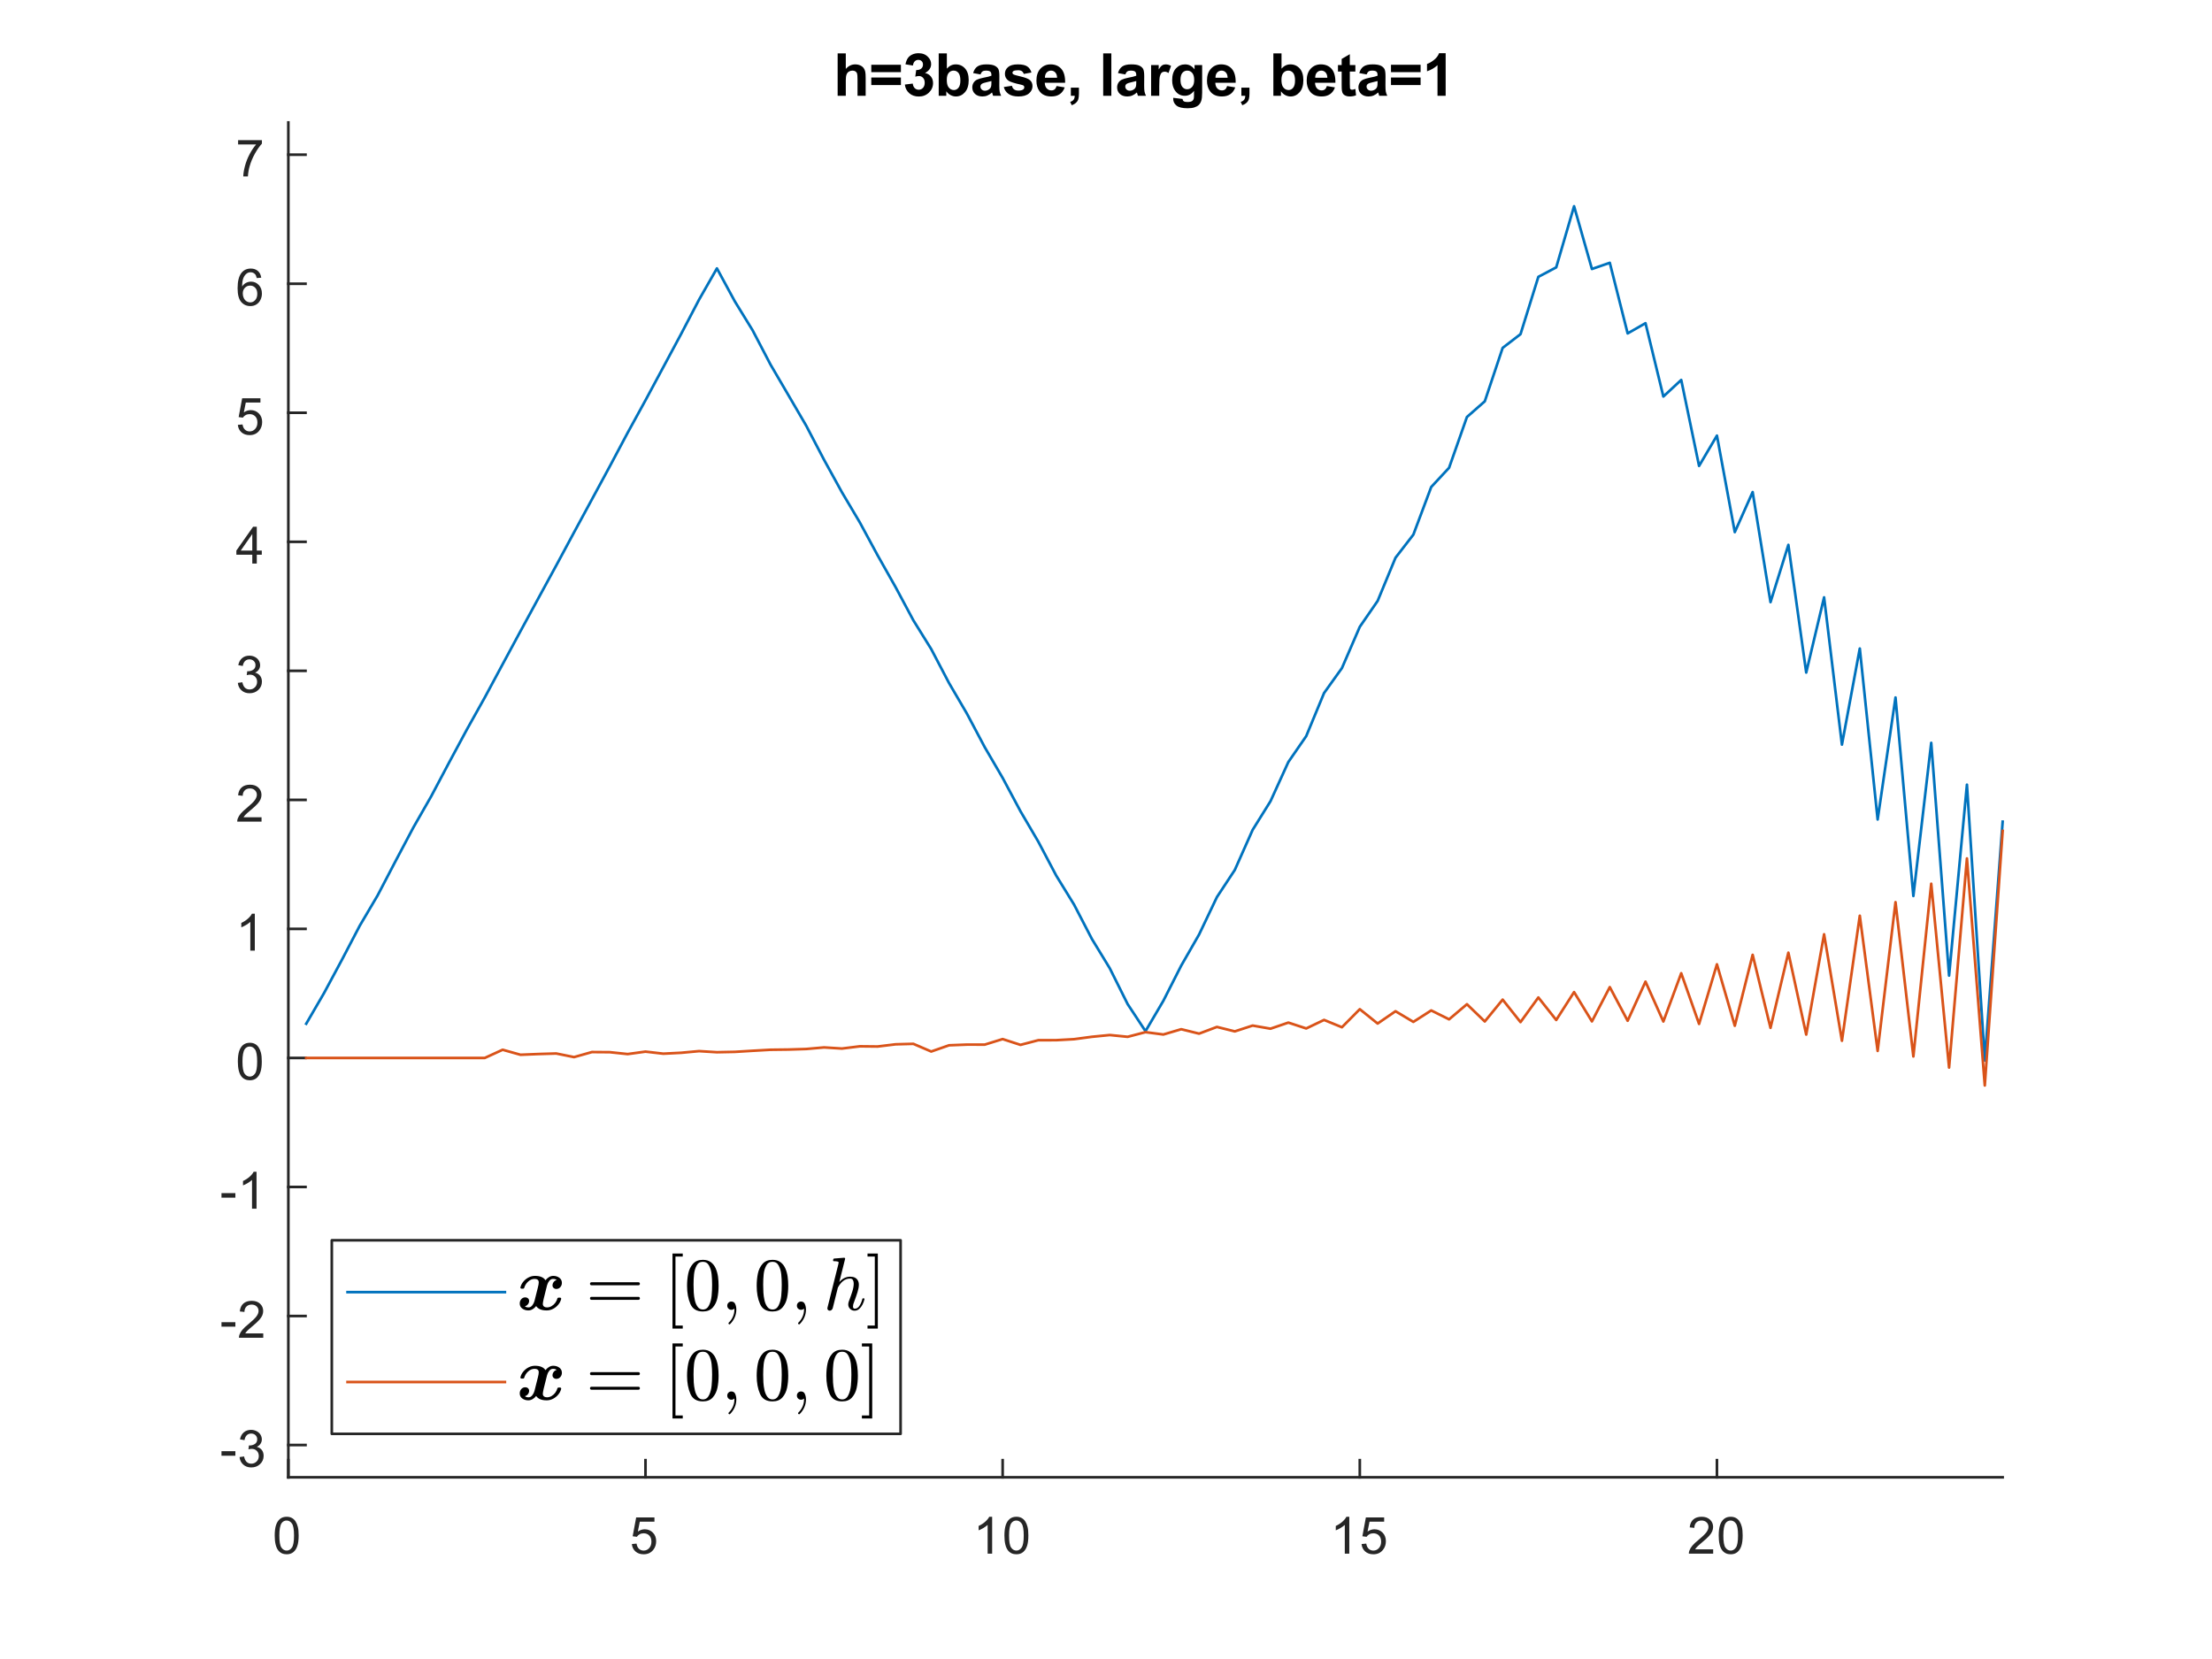 <?xml version="1.0"?>
<!DOCTYPE svg PUBLIC '-//W3C//DTD SVG 1.0//EN'
          'http://www.w3.org/TR/2001/REC-SVG-20010904/DTD/svg10.dtd'>
<svg xmlns:xlink="http://www.w3.org/1999/xlink" style="fill-opacity:1; color-rendering:auto; color-interpolation:auto; text-rendering:auto; stroke:black; stroke-linecap:square; stroke-miterlimit:10; shape-rendering:auto; stroke-opacity:1; fill:black; stroke-dasharray:none; font-weight:normal; stroke-width:1; font-family:'Dialog'; font-style:normal; stroke-linejoin:miter; font-size:12px; stroke-dashoffset:0; image-rendering:auto;" width="560" height="420" xmlns="http://www.w3.org/2000/svg"
><rect width="100%" height="100%" fill="#333333" stroke="none"/><!--Generated by the Batik Graphics2D SVG Generator--><defs id="genericDefs"
  /><g
  ><defs id="defs1"
    ><clipPath clipPathUnits="userSpaceOnUse" id="clipPath1"
      ><path d="M0 0 L560 0 L560 420 L0 420 L0 0 Z"
      /></clipPath
    ></defs
    ><g style="fill:white; stroke:white;"
    ><rect x="0" y="0" width="560" style="clip-path:url(#clipPath1); stroke:none;" height="420"
    /></g
    ><g style="fill:white; text-rendering:optimizeSpeed; color-rendering:optimizeSpeed; image-rendering:optimizeSpeed; shape-rendering:crispEdges; stroke:white; color-interpolation:sRGB;"
    ><rect x="0" width="560" height="420" y="0" style="stroke:none;"
      /><path style="stroke:none;" d="M73 374 L507 374 L507 31 L73 31 Z"
    /></g
    ><g style="fill:rgb(38,38,38); text-rendering:geometricPrecision; image-rendering:optimizeQuality; color-rendering:optimizeQuality; stroke-linejoin:round; stroke:rgb(38,38,38); color-interpolation:linearRGB; stroke-width:0.667;"
    ><line y2="374" style="fill:none;" x1="73" x2="507" y1="374"
      /><line y2="369.66" style="fill:none;" x1="73" x2="73" y1="374"
      /><line y2="369.66" style="fill:none;" x1="163.417" x2="163.417" y1="374"
      /><line y2="369.66" style="fill:none;" x1="253.833" x2="253.833" y1="374"
      /><line y2="369.66" style="fill:none;" x1="344.25" x2="344.25" y1="374"
      /><line y2="369.66" style="fill:none;" x1="434.667" x2="434.667" y1="374"
    /></g
    ><g transform="translate(73,379.333)" style="font-size:13.333px; fill:rgb(38,38,38); text-rendering:geometricPrecision; color-rendering:optimizeQuality; image-rendering:optimizeQuality; stroke:rgb(38,38,38); color-interpolation:linearRGB;"
    ><path style="stroke:none;" d="M-3.453 9.406 Q-3.453 7.766 -3.117 6.758 Q-2.781 5.75 -2.109 5.203 Q-1.438 4.656 -0.422 4.656 Q0.328 4.656 0.891 4.961 Q1.453 5.266 1.82 5.828 Q2.188 6.391 2.398 7.211 Q2.609 8.031 2.609 9.406 Q2.609 11.047 2.273 12.055 Q1.938 13.062 1.266 13.609 Q0.594 14.156 -0.422 14.156 Q-1.766 14.156 -2.547 13.188 Q-3.453 12.031 -3.453 9.406 ZM-2.281 9.406 Q-2.281 11.703 -1.75 12.461 Q-1.219 13.219 -0.422 13.219 Q0.359 13.219 0.898 12.461 Q1.438 11.703 1.438 9.406 Q1.438 7.109 0.898 6.359 Q0.359 5.609 -0.438 5.609 Q-1.219 5.609 -1.703 6.266 Q-2.281 7.125 -2.281 9.406 Z"
    /></g
    ><g transform="translate(163.417,379.333)" style="font-size:13.333px; fill:rgb(38,38,38); text-rendering:geometricPrecision; color-rendering:optimizeQuality; image-rendering:optimizeQuality; stroke:rgb(38,38,38); color-interpolation:linearRGB;"
    ><path style="stroke:none;" d="M-3.453 11.562 L-2.266 11.453 Q-2.125 12.344 -1.641 12.781 Q-1.156 13.219 -0.469 13.219 Q0.359 13.219 0.93 12.594 Q1.5 11.969 1.5 10.953 Q1.5 9.969 0.953 9.406 Q0.406 8.844 -0.484 8.844 Q-1.047 8.844 -1.492 9.094 Q-1.938 9.344 -2.188 9.734 L-3.25 9.594 L-2.359 4.828 L2.266 4.828 L2.266 5.906 L-1.438 5.906 L-1.938 8.406 Q-1.109 7.828 -0.188 7.828 Q1.031 7.828 1.867 8.672 Q2.703 9.516 2.703 10.844 Q2.703 12.109 1.969 13.031 Q1.078 14.156 -0.469 14.156 Q-1.734 14.156 -2.539 13.445 Q-3.344 12.734 -3.453 11.562 Z"
    /></g
    ><g transform="translate(253.833,379.333)" style="font-size:13.333px; fill:rgb(38,38,38); text-rendering:geometricPrecision; color-rendering:optimizeQuality; image-rendering:optimizeQuality; stroke:rgb(38,38,38); color-interpolation:linearRGB;"
    ><path style="stroke:none;" d="M-2.656 14 L-3.797 14 L-3.797 6.719 Q-4.219 7.109 -4.883 7.508 Q-5.547 7.906 -6.078 8.094 L-6.078 6.984 Q-5.125 6.547 -4.406 5.906 Q-3.688 5.266 -3.391 4.656 L-2.656 4.656 L-2.656 14 ZM0.451 9.406 Q0.451 7.766 0.787 6.758 Q1.123 5.75 1.794 5.203 Q2.466 4.656 3.482 4.656 Q4.232 4.656 4.794 4.961 Q5.357 5.266 5.724 5.828 Q6.091 6.391 6.302 7.211 Q6.513 8.031 6.513 9.406 Q6.513 11.047 6.177 12.055 Q5.841 13.062 5.169 13.609 Q4.497 14.156 3.482 14.156 Q2.138 14.156 1.357 13.188 Q0.451 12.031 0.451 9.406 ZM1.623 9.406 Q1.623 11.703 2.154 12.461 Q2.685 13.219 3.482 13.219 Q4.263 13.219 4.802 12.461 Q5.341 11.703 5.341 9.406 Q5.341 7.109 4.802 6.359 Q4.263 5.609 3.466 5.609 Q2.685 5.609 2.201 6.266 Q1.623 7.125 1.623 9.406 Z"
    /></g
    ><g transform="translate(344.25,379.333)" style="font-size:13.333px; fill:rgb(38,38,38); text-rendering:geometricPrecision; color-rendering:optimizeQuality; image-rendering:optimizeQuality; stroke:rgb(38,38,38); color-interpolation:linearRGB;"
    ><path style="stroke:none;" d="M-2.656 14 L-3.797 14 L-3.797 6.719 Q-4.219 7.109 -4.883 7.508 Q-5.547 7.906 -6.078 8.094 L-6.078 6.984 Q-5.125 6.547 -4.406 5.906 Q-3.688 5.266 -3.391 4.656 L-2.656 4.656 L-2.656 14 ZM0.451 11.562 L1.638 11.453 Q1.779 12.344 2.263 12.781 Q2.748 13.219 3.435 13.219 Q4.263 13.219 4.833 12.594 Q5.404 11.969 5.404 10.953 Q5.404 9.969 4.857 9.406 Q4.31 8.844 3.419 8.844 Q2.857 8.844 2.412 9.094 Q1.966 9.344 1.716 9.734 L0.654 9.594 L1.544 4.828 L6.169 4.828 L6.169 5.906 L2.466 5.906 L1.966 8.406 Q2.794 7.828 3.716 7.828 Q4.935 7.828 5.771 8.672 Q6.607 9.516 6.607 10.844 Q6.607 12.109 5.872 13.031 Q4.982 14.156 3.435 14.156 Q2.169 14.156 1.365 13.445 Q0.56 12.734 0.451 11.562 Z"
    /></g
    ><g transform="translate(434.667,379.333)" style="font-size:13.333px; fill:rgb(38,38,38); text-rendering:geometricPrecision; color-rendering:optimizeQuality; image-rendering:optimizeQuality; stroke:rgb(38,38,38); color-interpolation:linearRGB;"
    ><path style="stroke:none;" d="M-0.953 12.906 L-0.953 14 L-7.109 14 Q-7.125 13.594 -6.969 13.203 Q-6.734 12.578 -6.219 11.969 Q-5.703 11.359 -4.719 10.562 Q-3.203 9.312 -2.672 8.586 Q-2.141 7.859 -2.141 7.219 Q-2.141 6.531 -2.625 6.07 Q-3.109 5.609 -3.891 5.609 Q-4.719 5.609 -5.211 6.102 Q-5.703 6.594 -5.719 7.469 L-6.891 7.344 Q-6.766 6.031 -5.984 5.344 Q-5.203 4.656 -3.875 4.656 Q-2.531 4.656 -1.75 5.398 Q-0.969 6.141 -0.969 7.234 Q-0.969 7.797 -1.195 8.336 Q-1.422 8.875 -1.953 9.477 Q-2.484 10.078 -3.719 11.109 Q-4.75 11.969 -5.039 12.281 Q-5.328 12.594 -5.516 12.906 L-0.953 12.906 ZM0.451 9.406 Q0.451 7.766 0.787 6.758 Q1.123 5.75 1.794 5.203 Q2.466 4.656 3.482 4.656 Q4.232 4.656 4.794 4.961 Q5.357 5.266 5.724 5.828 Q6.091 6.391 6.302 7.211 Q6.513 8.031 6.513 9.406 Q6.513 11.047 6.177 12.055 Q5.841 13.062 5.169 13.609 Q4.497 14.156 3.482 14.156 Q2.138 14.156 1.357 13.188 Q0.451 12.031 0.451 9.406 ZM1.623 9.406 Q1.623 11.703 2.154 12.461 Q2.685 13.219 3.482 13.219 Q4.263 13.219 4.802 12.461 Q5.341 11.703 5.341 9.406 Q5.341 7.109 4.802 6.359 Q4.263 5.609 3.466 5.609 Q2.685 5.609 2.201 6.266 Q1.623 7.125 1.623 9.406 Z"
    /></g
    ><g style="fill:rgb(38,38,38); text-rendering:geometricPrecision; image-rendering:optimizeQuality; color-rendering:optimizeQuality; stroke-linejoin:round; stroke:rgb(38,38,38); color-interpolation:linearRGB; stroke-width:0.667;"
    ><line y2="31" style="fill:none;" x1="73" x2="73" y1="374"
      /><line y2="365.833" style="fill:none;" x1="73" x2="77.34" y1="365.833"
      /><line y2="333.167" style="fill:none;" x1="73" x2="77.34" y1="333.167"
      /><line y2="300.5" style="fill:none;" x1="73" x2="77.34" y1="300.5"
      /><line y2="267.833" style="fill:none;" x1="73" x2="77.34" y1="267.833"
      /><line y2="235.167" style="fill:none;" x1="73" x2="77.34" y1="235.167"
      /><line y2="202.5" style="fill:none;" x1="73" x2="77.34" y1="202.5"
      /><line y2="169.833" style="fill:none;" x1="73" x2="77.34" y1="169.833"
      /><line y2="137.167" style="fill:none;" x1="73" x2="77.34" y1="137.167"
      /><line y2="104.5" style="fill:none;" x1="73" x2="77.34" y1="104.5"
      /><line y2="71.833" style="fill:none;" x1="73" x2="77.34" y1="71.833"
      /><line y2="39.167" style="fill:none;" x1="73" x2="77.34" y1="39.167"
    /></g
    ><g transform="translate(67.667,365.833)" style="font-size:13.333px; fill:rgb(38,38,38); text-rendering:geometricPrecision; color-rendering:optimizeQuality; image-rendering:optimizeQuality; stroke:rgb(38,38,38); color-interpolation:linearRGB;"
    ><path style="stroke:none;" d="M-11.594 2.703 L-11.594 1.562 L-8.078 1.562 L-8.078 2.703 L-11.594 2.703 ZM-7.02 3.047 L-5.879 2.891 Q-5.676 3.859 -5.207 4.289 Q-4.739 4.719 -4.051 4.719 Q-3.254 4.719 -2.7 4.164 Q-2.145 3.609 -2.145 2.781 Q-2.145 1.984 -2.653 1.477 Q-3.161 0.969 -3.958 0.969 Q-4.286 0.969 -4.77 1.094 L-4.645 0.094 Q-4.52 0.109 -4.457 0.109 Q-3.723 0.109 -3.137 -0.273 Q-2.551 -0.656 -2.551 -1.453 Q-2.551 -2.078 -2.981 -2.492 Q-3.411 -2.906 -4.082 -2.906 Q-4.754 -2.906 -5.192 -2.484 Q-5.629 -2.062 -5.77 -1.234 L-6.911 -1.438 Q-6.692 -2.578 -5.95 -3.211 Q-5.207 -3.844 -4.114 -3.844 Q-3.348 -3.844 -2.708 -3.516 Q-2.067 -3.188 -1.723 -2.625 Q-1.379 -2.062 -1.379 -1.422 Q-1.379 -0.828 -1.708 -0.328 Q-2.036 0.172 -2.661 0.453 Q-1.848 0.656 -1.387 1.25 Q-0.926 1.844 -0.926 2.75 Q-0.926 3.969 -1.817 4.82 Q-2.708 5.672 -4.067 5.672 Q-5.286 5.672 -6.098 4.938 Q-6.911 4.203 -7.02 3.047 Z"
    /></g
    ><g transform="translate(67.667,333.167)" style="font-size:13.333px; fill:rgb(38,38,38); text-rendering:geometricPrecision; color-rendering:optimizeQuality; image-rendering:optimizeQuality; stroke:rgb(38,38,38); color-interpolation:linearRGB;"
    ><path style="stroke:none;" d="M-11.594 2.703 L-11.594 1.562 L-8.078 1.562 L-8.078 2.703 L-11.594 2.703 ZM-1.02 4.406 L-1.02 5.5 L-7.176 5.5 Q-7.192 5.094 -7.036 4.703 Q-6.801 4.078 -6.286 3.469 Q-5.77 2.859 -4.786 2.062 Q-3.27 0.812 -2.739 0.086 Q-2.208 -0.641 -2.208 -1.281 Q-2.208 -1.969 -2.692 -2.43 Q-3.176 -2.891 -3.958 -2.891 Q-4.786 -2.891 -5.278 -2.398 Q-5.77 -1.906 -5.786 -1.031 L-6.957 -1.156 Q-6.832 -2.469 -6.051 -3.156 Q-5.27 -3.844 -3.942 -3.844 Q-2.598 -3.844 -1.817 -3.102 Q-1.036 -2.359 -1.036 -1.266 Q-1.036 -0.703 -1.262 -0.164 Q-1.489 0.375 -2.02 0.977 Q-2.551 1.578 -3.786 2.609 Q-4.817 3.469 -5.106 3.781 Q-5.395 4.094 -5.582 4.406 L-1.02 4.406 Z"
    /></g
    ><g transform="translate(67.667,300.5)" style="font-size:13.333px; fill:rgb(38,38,38); text-rendering:geometricPrecision; color-rendering:optimizeQuality; image-rendering:optimizeQuality; stroke:rgb(38,38,38); color-interpolation:linearRGB;"
    ><path style="stroke:none;" d="M-11.594 2.703 L-11.594 1.562 L-8.078 1.562 L-8.078 2.703 L-11.594 2.703 ZM-2.723 5.5 L-3.864 5.5 L-3.864 -1.781 Q-4.286 -1.391 -4.95 -0.992 Q-5.614 -0.594 -6.145 -0.406 L-6.145 -1.516 Q-5.192 -1.953 -4.473 -2.594 Q-3.754 -3.234 -3.458 -3.844 L-2.723 -3.844 L-2.723 5.5 Z"
    /></g
    ><g transform="translate(67.667,267.833)" style="font-size:13.333px; fill:rgb(38,38,38); text-rendering:geometricPrecision; color-rendering:optimizeQuality; image-rendering:optimizeQuality; stroke:rgb(38,38,38); color-interpolation:linearRGB;"
    ><path style="stroke:none;" d="M-7.453 0.906 Q-7.453 -0.734 -7.117 -1.742 Q-6.781 -2.75 -6.109 -3.297 Q-5.438 -3.844 -4.422 -3.844 Q-3.672 -3.844 -3.109 -3.539 Q-2.547 -3.234 -2.18 -2.672 Q-1.812 -2.109 -1.602 -1.289 Q-1.391 -0.469 -1.391 0.906 Q-1.391 2.547 -1.727 3.555 Q-2.062 4.562 -2.734 5.109 Q-3.406 5.656 -4.422 5.656 Q-5.766 5.656 -6.547 4.688 Q-7.453 3.531 -7.453 0.906 ZM-6.281 0.906 Q-6.281 3.203 -5.75 3.961 Q-5.219 4.719 -4.422 4.719 Q-3.641 4.719 -3.102 3.961 Q-2.562 3.203 -2.562 0.906 Q-2.562 -1.391 -3.102 -2.141 Q-3.641 -2.891 -4.438 -2.891 Q-5.219 -2.891 -5.703 -2.234 Q-6.281 -1.375 -6.281 0.906 Z"
    /></g
    ><g transform="translate(67.667,235.167)" style="font-size:13.333px; fill:rgb(38,38,38); text-rendering:geometricPrecision; color-rendering:optimizeQuality; image-rendering:optimizeQuality; stroke:rgb(38,38,38); color-interpolation:linearRGB;"
    ><path style="stroke:none;" d="M-3.156 5.5 L-4.297 5.5 L-4.297 -1.781 Q-4.719 -1.391 -5.383 -0.992 Q-6.047 -0.594 -6.578 -0.406 L-6.578 -1.516 Q-5.625 -1.953 -4.906 -2.594 Q-4.188 -3.234 -3.891 -3.844 L-3.156 -3.844 L-3.156 5.5 Z"
    /></g
    ><g transform="translate(67.667,202.5)" style="font-size:13.333px; fill:rgb(38,38,38); text-rendering:geometricPrecision; color-rendering:optimizeQuality; image-rendering:optimizeQuality; stroke:rgb(38,38,38); color-interpolation:linearRGB;"
    ><path style="stroke:none;" d="M-1.453 4.406 L-1.453 5.5 L-7.609 5.5 Q-7.625 5.094 -7.469 4.703 Q-7.234 4.078 -6.719 3.469 Q-6.203 2.859 -5.219 2.062 Q-3.703 0.812 -3.172 0.086 Q-2.641 -0.641 -2.641 -1.281 Q-2.641 -1.969 -3.125 -2.43 Q-3.609 -2.891 -4.391 -2.891 Q-5.219 -2.891 -5.711 -2.398 Q-6.203 -1.906 -6.219 -1.031 L-7.391 -1.156 Q-7.266 -2.469 -6.484 -3.156 Q-5.703 -3.844 -4.375 -3.844 Q-3.031 -3.844 -2.25 -3.102 Q-1.469 -2.359 -1.469 -1.266 Q-1.469 -0.703 -1.695 -0.164 Q-1.922 0.375 -2.453 0.977 Q-2.984 1.578 -4.219 2.609 Q-5.25 3.469 -5.539 3.781 Q-5.828 4.094 -6.016 4.406 L-1.453 4.406 Z"
    /></g
    ><g transform="translate(67.667,169.833)" style="font-size:13.333px; fill:rgb(38,38,38); text-rendering:geometricPrecision; color-rendering:optimizeQuality; image-rendering:optimizeQuality; stroke:rgb(38,38,38); color-interpolation:linearRGB;"
    ><path style="stroke:none;" d="M-7.453 3.047 L-6.312 2.891 Q-6.109 3.859 -5.641 4.289 Q-5.172 4.719 -4.484 4.719 Q-3.688 4.719 -3.133 4.164 Q-2.578 3.609 -2.578 2.781 Q-2.578 1.984 -3.086 1.477 Q-3.594 0.969 -4.391 0.969 Q-4.719 0.969 -5.203 1.094 L-5.078 0.094 Q-4.953 0.109 -4.891 0.109 Q-4.156 0.109 -3.57 -0.273 Q-2.984 -0.656 -2.984 -1.453 Q-2.984 -2.078 -3.414 -2.492 Q-3.844 -2.906 -4.516 -2.906 Q-5.188 -2.906 -5.625 -2.484 Q-6.062 -2.062 -6.203 -1.234 L-7.344 -1.438 Q-7.125 -2.578 -6.383 -3.211 Q-5.641 -3.844 -4.547 -3.844 Q-3.781 -3.844 -3.141 -3.516 Q-2.5 -3.188 -2.156 -2.625 Q-1.812 -2.062 -1.812 -1.422 Q-1.812 -0.828 -2.141 -0.328 Q-2.469 0.172 -3.094 0.453 Q-2.281 0.656 -1.82 1.25 Q-1.359 1.844 -1.359 2.75 Q-1.359 3.969 -2.25 4.82 Q-3.141 5.672 -4.5 5.672 Q-5.719 5.672 -6.531 4.938 Q-7.344 4.203 -7.453 3.047 Z"
    /></g
    ><g transform="translate(67.667,137.167)" style="font-size:13.333px; fill:rgb(38,38,38); text-rendering:geometricPrecision; color-rendering:optimizeQuality; image-rendering:optimizeQuality; stroke:rgb(38,38,38); color-interpolation:linearRGB;"
    ><path style="stroke:none;" d="M-3.797 5.5 L-3.797 3.266 L-7.828 3.266 L-7.828 2.219 L-3.594 -3.812 L-2.656 -3.812 L-2.656 2.219 L-1.391 2.219 L-1.391 3.266 L-2.656 3.266 L-2.656 5.5 L-3.797 5.5 ZM-3.797 2.219 L-3.797 -1.969 L-6.719 2.219 L-3.797 2.219 Z"
    /></g
    ><g transform="translate(67.667,104.5)" style="font-size:13.333px; fill:rgb(38,38,38); text-rendering:geometricPrecision; color-rendering:optimizeQuality; image-rendering:optimizeQuality; stroke:rgb(38,38,38); color-interpolation:linearRGB;"
    ><path style="stroke:none;" d="M-7.453 3.062 L-6.266 2.953 Q-6.125 3.844 -5.641 4.281 Q-5.156 4.719 -4.469 4.719 Q-3.641 4.719 -3.07 4.094 Q-2.5 3.469 -2.5 2.453 Q-2.5 1.469 -3.047 0.906 Q-3.594 0.344 -4.484 0.344 Q-5.047 0.344 -5.492 0.594 Q-5.938 0.844 -6.188 1.234 L-7.25 1.094 L-6.359 -3.672 L-1.734 -3.672 L-1.734 -2.594 L-5.438 -2.594 L-5.938 -0.094 Q-5.109 -0.672 -4.188 -0.672 Q-2.969 -0.672 -2.133 0.172 Q-1.297 1.016 -1.297 2.344 Q-1.297 3.609 -2.031 4.531 Q-2.922 5.656 -4.469 5.656 Q-5.734 5.656 -6.539 4.945 Q-7.344 4.234 -7.453 3.062 Z"
    /></g
    ><g transform="translate(67.667,71.833)" style="font-size:13.333px; fill:rgb(38,38,38); text-rendering:geometricPrecision; color-rendering:optimizeQuality; image-rendering:optimizeQuality; stroke:rgb(38,38,38); color-interpolation:linearRGB;"
    ><path style="stroke:none;" d="M-1.531 -1.531 L-2.672 -1.438 Q-2.812 -2.109 -3.094 -2.422 Q-3.562 -2.906 -4.234 -2.906 Q-4.781 -2.906 -5.203 -2.594 Q-5.734 -2.203 -6.047 -1.453 Q-6.359 -0.703 -6.375 0.703 Q-5.969 0.078 -5.367 -0.227 Q-4.766 -0.531 -4.109 -0.531 Q-2.969 -0.531 -2.164 0.305 Q-1.359 1.141 -1.359 2.484 Q-1.359 3.359 -1.742 4.109 Q-2.125 4.859 -2.781 5.258 Q-3.438 5.656 -4.281 5.656 Q-5.703 5.656 -6.609 4.609 Q-7.516 3.562 -7.516 1.141 Q-7.516 -1.547 -6.516 -2.781 Q-5.641 -3.844 -4.172 -3.844 Q-3.078 -3.844 -2.375 -3.227 Q-1.672 -2.609 -1.531 -1.531 ZM-6.203 2.484 Q-6.203 3.078 -5.953 3.617 Q-5.703 4.156 -5.25 4.438 Q-4.797 4.719 -4.297 4.719 Q-3.578 4.719 -3.055 4.133 Q-2.531 3.547 -2.531 2.547 Q-2.531 1.578 -3.047 1.023 Q-3.562 0.469 -4.344 0.469 Q-5.125 0.469 -5.664 1.023 Q-6.203 1.578 -6.203 2.484 Z"
    /></g
    ><g transform="translate(67.667,39.167)" style="font-size:13.333px; fill:rgb(38,38,38); text-rendering:geometricPrecision; color-rendering:optimizeQuality; image-rendering:optimizeQuality; stroke:rgb(38,38,38); color-interpolation:linearRGB;"
    ><path style="stroke:none;" d="M-7.391 -2.594 L-7.391 -3.688 L-1.359 -3.688 L-1.359 -2.797 Q-2.25 -1.844 -3.125 -0.281 Q-4 1.281 -4.469 2.938 Q-4.812 4.109 -4.906 5.5 L-6.078 5.5 Q-6.062 4.406 -5.648 2.852 Q-5.234 1.297 -4.469 -0.148 Q-3.703 -1.594 -2.828 -2.594 L-7.391 -2.594 Z"
    /></g
    ><g transform="translate(290,28.25)" style="font-size:14.667px; text-rendering:geometricPrecision; color-rendering:optimizeQuality; image-rendering:optimizeQuality; color-interpolation:linearRGB; font-weight:bold;"
    ><path style="stroke:none;" d="M-75.875 -14.734 L-75.875 -10.797 Q-74.875 -11.953 -73.484 -11.953 Q-72.781 -11.953 -72.211 -11.688 Q-71.641 -11.422 -71.352 -11.016 Q-71.062 -10.609 -70.953 -10.109 Q-70.844 -9.609 -70.844 -8.562 L-70.844 -4 L-72.906 -4 L-72.906 -8.109 Q-72.906 -9.328 -73.023 -9.656 Q-73.141 -9.984 -73.438 -10.18 Q-73.734 -10.375 -74.188 -10.375 Q-74.688 -10.375 -75.094 -10.125 Q-75.5 -9.875 -75.688 -9.375 Q-75.875 -8.875 -75.875 -7.891 L-75.875 -4 L-77.938 -4 L-77.938 -14.734 L-75.875 -14.734 ZM-69.422 -9.984 L-69.422 -11.859 L-61.922 -11.859 L-61.922 -9.984 L-69.422 -9.984 ZM-69.422 -6.719 L-69.422 -8.625 L-61.922 -8.625 L-61.922 -6.719 L-69.422 -6.719 ZM-60.926 -6.844 L-58.926 -7.094 Q-58.832 -6.328 -58.418 -5.93 Q-58.004 -5.531 -57.41 -5.531 Q-56.77 -5.531 -56.332 -6.008 Q-55.895 -6.484 -55.895 -7.312 Q-55.895 -8.094 -56.316 -8.547 Q-56.738 -9 -57.332 -9 Q-57.738 -9 -58.285 -8.844 L-58.051 -10.516 Q-57.223 -10.5 -56.777 -10.883 Q-56.332 -11.266 -56.332 -11.906 Q-56.332 -12.438 -56.66 -12.766 Q-56.988 -13.094 -57.52 -13.094 Q-58.051 -13.094 -58.418 -12.727 Q-58.785 -12.359 -58.879 -11.656 L-60.77 -11.969 Q-60.566 -12.953 -60.168 -13.531 Q-59.77 -14.109 -59.059 -14.445 Q-58.348 -14.781 -57.457 -14.781 Q-55.941 -14.781 -55.035 -13.812 Q-54.27 -13.031 -54.27 -12.031 Q-54.27 -10.609 -55.816 -9.766 Q-54.895 -9.578 -54.34 -8.891 Q-53.785 -8.203 -53.785 -7.219 Q-53.785 -5.812 -54.824 -4.812 Q-55.863 -3.812 -57.395 -3.812 Q-58.848 -3.812 -59.809 -4.656 Q-60.77 -5.5 -60.926 -6.844 ZM-52.353 -4 L-52.353 -14.734 L-50.29 -14.734 L-50.29 -10.875 Q-49.337 -11.953 -48.04 -11.953 Q-46.618 -11.953 -45.689 -10.922 Q-44.759 -9.891 -44.759 -7.969 Q-44.759 -5.984 -45.704 -4.906 Q-46.65 -3.828 -48.009 -3.828 Q-48.665 -3.828 -49.314 -4.156 Q-49.962 -4.484 -50.431 -5.141 L-50.431 -4 L-52.353 -4 ZM-50.306 -8.062 Q-50.306 -6.844 -49.931 -6.266 Q-49.384 -5.453 -48.509 -5.453 Q-47.822 -5.453 -47.345 -6.031 Q-46.868 -6.609 -46.868 -7.875 Q-46.868 -9.203 -47.345 -9.789 Q-47.822 -10.375 -48.587 -10.375 Q-49.322 -10.375 -49.814 -9.805 Q-50.306 -9.234 -50.306 -8.062 ZM-41.775 -9.406 L-43.635 -9.75 Q-43.322 -10.875 -42.556 -11.414 Q-41.791 -11.953 -40.275 -11.953 Q-38.885 -11.953 -38.213 -11.625 Q-37.541 -11.297 -37.267 -10.797 Q-36.994 -10.297 -36.994 -8.953 L-37.01 -6.562 Q-37.01 -5.531 -36.916 -5.047 Q-36.822 -4.562 -36.541 -4 L-38.588 -4 Q-38.666 -4.203 -38.775 -4.609 Q-38.838 -4.797 -38.853 -4.844 Q-39.385 -4.344 -39.986 -4.086 Q-40.588 -3.828 -41.26 -3.828 Q-42.463 -3.828 -43.158 -4.477 Q-43.853 -5.125 -43.853 -6.125 Q-43.853 -6.781 -43.533 -7.297 Q-43.213 -7.812 -42.65 -8.086 Q-42.088 -8.359 -41.01 -8.578 Q-39.572 -8.844 -39.01 -9.078 L-39.01 -9.281 Q-39.01 -9.875 -39.306 -10.125 Q-39.603 -10.375 -40.416 -10.375 Q-40.963 -10.375 -41.267 -10.164 Q-41.572 -9.953 -41.775 -9.406 ZM-39.01 -7.734 Q-39.416 -7.609 -40.267 -7.422 Q-41.119 -7.234 -41.385 -7.062 Q-41.791 -6.781 -41.791 -6.344 Q-41.791 -5.906 -41.471 -5.594 Q-41.15 -5.281 -40.65 -5.281 Q-40.088 -5.281 -39.588 -5.641 Q-39.213 -5.922 -39.103 -6.328 Q-39.01 -6.578 -39.01 -7.328 L-39.01 -7.734 ZM-35.874 -6.219 L-33.812 -6.531 Q-33.687 -5.938 -33.28 -5.625 Q-32.874 -5.312 -32.155 -5.312 Q-31.358 -5.312 -30.952 -5.609 Q-30.687 -5.812 -30.687 -6.156 Q-30.687 -6.391 -30.827 -6.547 Q-30.983 -6.688 -31.515 -6.812 Q-33.999 -7.359 -34.671 -7.812 Q-35.593 -8.453 -35.593 -9.562 Q-35.593 -10.578 -34.796 -11.266 Q-33.999 -11.953 -32.327 -11.953 Q-30.718 -11.953 -29.945 -11.438 Q-29.171 -10.922 -28.874 -9.891 L-30.827 -9.531 Q-30.952 -9.984 -31.296 -10.227 Q-31.64 -10.469 -32.28 -10.469 Q-33.093 -10.469 -33.452 -10.25 Q-33.687 -10.094 -33.687 -9.828 Q-33.687 -9.609 -33.483 -9.453 Q-33.202 -9.25 -31.554 -8.875 Q-29.905 -8.5 -29.265 -7.969 Q-28.608 -7.406 -28.608 -6.438 Q-28.608 -5.359 -29.507 -4.594 Q-30.405 -3.828 -32.155 -3.828 Q-33.749 -3.828 -34.671 -4.469 Q-35.593 -5.109 -35.874 -6.219 ZM-22.504 -6.469 L-20.457 -6.125 Q-20.848 -5 -21.7 -4.414 Q-22.551 -3.828 -23.832 -3.828 Q-25.864 -3.828 -26.832 -5.156 Q-27.614 -6.219 -27.614 -7.828 Q-27.614 -9.766 -26.598 -10.859 Q-25.582 -11.953 -24.035 -11.953 Q-22.301 -11.953 -21.301 -10.805 Q-20.301 -9.656 -20.348 -7.297 L-25.504 -7.297 Q-25.473 -6.375 -24.997 -5.867 Q-24.52 -5.359 -23.817 -5.359 Q-23.332 -5.359 -23.004 -5.625 Q-22.676 -5.891 -22.504 -6.469 ZM-22.379 -8.562 Q-22.41 -9.453 -22.848 -9.914 Q-23.285 -10.375 -23.91 -10.375 Q-24.582 -10.375 -25.035 -9.891 Q-25.473 -9.391 -25.457 -8.562 L-22.379 -8.562 ZM-18.9 -6.062 L-16.853 -6.062 L-16.853 -4.594 Q-16.853 -3.688 -17.002 -3.172 Q-17.15 -2.656 -17.58 -2.25 Q-18.009 -1.844 -18.666 -1.609 L-19.072 -2.453 Q-18.447 -2.656 -18.189 -3.016 Q-17.931 -3.375 -17.916 -4 L-18.9 -4 L-18.9 -6.062 ZM-10.709 -4 L-10.709 -14.734 L-8.647 -14.734 L-8.647 -4 L-10.709 -4 ZM-5.106 -9.406 L-6.965 -9.75 Q-6.653 -10.875 -5.887 -11.414 Q-5.122 -11.953 -3.606 -11.953 Q-2.215 -11.953 -1.544 -11.625 Q-0.872 -11.297 -0.598 -10.797 Q-0.325 -10.297 -0.325 -8.953 L-0.34 -6.562 Q-0.34 -5.531 -0.247 -5.047 Q-0.153 -4.562 0.128 -4 L-1.919 -4 Q-1.997 -4.203 -2.106 -4.609 Q-2.168 -4.797 -2.184 -4.844 Q-2.715 -4.344 -3.317 -4.086 Q-3.918 -3.828 -4.59 -3.828 Q-5.793 -3.828 -6.489 -4.477 Q-7.184 -5.125 -7.184 -6.125 Q-7.184 -6.781 -6.864 -7.297 Q-6.543 -7.812 -5.981 -8.086 Q-5.418 -8.359 -4.34 -8.578 Q-2.903 -8.844 -2.34 -9.078 L-2.34 -9.281 Q-2.34 -9.875 -2.637 -10.125 Q-2.934 -10.375 -3.747 -10.375 Q-4.293 -10.375 -4.598 -10.164 Q-4.903 -9.953 -5.106 -9.406 ZM-2.34 -7.734 Q-2.747 -7.609 -3.598 -7.422 Q-4.45 -7.234 -4.715 -7.062 Q-5.122 -6.781 -5.122 -6.344 Q-5.122 -5.906 -4.801 -5.594 Q-4.481 -5.281 -3.981 -5.281 Q-3.418 -5.281 -2.918 -5.641 Q-2.543 -5.922 -2.434 -6.328 Q-2.34 -6.578 -2.34 -7.328 L-2.34 -7.734 ZM3.483 -4 L1.42 -4 L1.42 -11.781 L3.342 -11.781 L3.342 -10.672 Q3.826 -11.453 4.217 -11.703 Q4.608 -11.953 5.108 -11.953 Q5.811 -11.953 6.467 -11.562 L5.826 -9.766 Q5.311 -10.109 4.858 -10.109 Q4.42 -10.109 4.123 -9.867 Q3.826 -9.625 3.655 -9.008 Q3.483 -8.391 3.483 -6.406 L3.483 -4 ZM7.03 -3.484 L9.374 -3.203 Q9.436 -2.797 9.655 -2.641 Q9.936 -2.422 10.577 -2.422 Q11.374 -2.422 11.78 -2.656 Q12.046 -2.828 12.186 -3.172 Q12.28 -3.438 12.28 -4.125 L12.28 -5.266 Q11.358 -4 9.952 -4 Q8.389 -4 7.468 -5.328 Q6.749 -6.375 6.749 -7.938 Q6.749 -9.891 7.694 -10.922 Q8.639 -11.953 10.03 -11.953 Q11.483 -11.953 12.421 -10.688 L12.421 -11.781 L14.342 -11.781 L14.342 -4.797 Q14.342 -3.422 14.116 -2.742 Q13.889 -2.062 13.475 -1.672 Q13.061 -1.281 12.382 -1.062 Q11.702 -0.844 10.655 -0.844 Q8.671 -0.844 7.843 -1.523 Q7.014 -2.203 7.014 -3.234 Q7.014 -3.344 7.03 -3.484 ZM8.858 -8.047 Q8.858 -6.812 9.342 -6.234 Q9.827 -5.656 10.53 -5.656 Q11.28 -5.656 11.803 -6.25 Q12.327 -6.844 12.327 -8 Q12.327 -9.203 11.827 -9.789 Q11.327 -10.375 10.561 -10.375 Q9.827 -10.375 9.342 -9.805 Q8.858 -9.234 8.858 -8.047 ZM20.67 -6.469 L22.717 -6.125 Q22.326 -5 21.475 -4.414 Q20.623 -3.828 19.342 -3.828 Q17.311 -3.828 16.342 -5.156 Q15.561 -6.219 15.561 -7.828 Q15.561 -9.766 16.576 -10.859 Q17.592 -11.953 19.139 -11.953 Q20.873 -11.953 21.873 -10.805 Q22.873 -9.656 22.826 -7.297 L17.67 -7.297 Q17.701 -6.375 18.178 -5.867 Q18.654 -5.359 19.358 -5.359 Q19.842 -5.359 20.17 -5.625 Q20.498 -5.891 20.67 -6.469 ZM20.795 -8.562 Q20.764 -9.453 20.326 -9.914 Q19.889 -10.375 19.264 -10.375 Q18.592 -10.375 18.139 -9.891 Q17.701 -9.391 17.717 -8.562 L20.795 -8.562 ZM24.274 -6.062 L26.321 -6.062 L26.321 -4.594 Q26.321 -3.688 26.173 -3.172 Q26.024 -2.656 25.595 -2.25 Q25.165 -1.844 24.509 -1.609 L24.102 -2.453 Q24.727 -2.656 24.985 -3.016 Q25.243 -3.375 25.259 -4 L24.274 -4 L24.274 -6.062 ZM32.371 -4 L32.371 -14.734 L34.434 -14.734 L34.434 -10.875 Q35.387 -11.953 36.684 -11.953 Q38.106 -11.953 39.035 -10.922 Q39.965 -9.891 39.965 -7.969 Q39.965 -5.984 39.02 -4.906 Q38.075 -3.828 36.715 -3.828 Q36.059 -3.828 35.41 -4.156 Q34.762 -4.484 34.293 -5.141 L34.293 -4 L32.371 -4 ZM34.418 -8.062 Q34.418 -6.844 34.793 -6.266 Q35.34 -5.453 36.215 -5.453 Q36.903 -5.453 37.379 -6.031 Q37.856 -6.609 37.856 -7.875 Q37.856 -9.203 37.379 -9.789 Q36.903 -10.375 36.137 -10.375 Q35.403 -10.375 34.91 -9.805 Q34.418 -9.234 34.418 -8.062 ZM45.918 -6.469 L47.965 -6.125 Q47.574 -5 46.722 -4.414 Q45.871 -3.828 44.59 -3.828 Q42.558 -3.828 41.59 -5.156 Q40.808 -6.219 40.808 -7.828 Q40.808 -9.766 41.824 -10.859 Q42.84 -11.953 44.386 -11.953 Q46.121 -11.953 47.121 -10.805 Q48.121 -9.656 48.074 -7.297 L42.918 -7.297 Q42.949 -6.375 43.426 -5.867 Q43.902 -5.359 44.605 -5.359 Q45.09 -5.359 45.418 -5.625 Q45.746 -5.891 45.918 -6.469 ZM46.043 -8.562 Q46.011 -9.453 45.574 -9.914 Q45.136 -10.375 44.511 -10.375 Q43.84 -10.375 43.386 -9.891 Q42.949 -9.391 42.965 -8.562 L46.043 -8.562 ZM53.131 -11.781 L53.131 -10.141 L51.725 -10.141 L51.725 -7 Q51.725 -6.047 51.764 -5.891 Q51.803 -5.734 51.952 -5.633 Q52.1 -5.531 52.303 -5.531 Q52.584 -5.531 53.131 -5.734 L53.303 -4.125 Q52.584 -3.828 51.678 -3.828 Q51.116 -3.828 50.67 -4.016 Q50.225 -4.203 50.014 -4.5 Q49.803 -4.797 49.725 -5.297 Q49.663 -5.656 49.663 -6.75 L49.663 -10.141 L48.725 -10.141 L48.725 -11.781 L49.663 -11.781 L49.663 -13.328 L51.725 -14.531 L51.725 -11.781 L53.131 -11.781 ZM55.981 -9.406 L54.121 -9.75 Q54.434 -10.875 55.2 -11.414 Q55.965 -11.953 57.481 -11.953 Q58.871 -11.953 59.543 -11.625 Q60.215 -11.297 60.489 -10.797 Q60.762 -10.297 60.762 -8.953 L60.746 -6.562 Q60.746 -5.531 60.84 -5.047 Q60.934 -4.562 61.215 -4 L59.168 -4 Q59.09 -4.203 58.981 -4.609 Q58.918 -4.797 58.903 -4.844 Q58.371 -4.344 57.77 -4.086 Q57.168 -3.828 56.496 -3.828 Q55.293 -3.828 54.598 -4.477 Q53.903 -5.125 53.903 -6.125 Q53.903 -6.781 54.223 -7.297 Q54.543 -7.812 55.106 -8.086 Q55.668 -8.359 56.746 -8.578 Q58.184 -8.844 58.746 -9.078 L58.746 -9.281 Q58.746 -9.875 58.45 -10.125 Q58.153 -10.375 57.34 -10.375 Q56.793 -10.375 56.489 -10.164 Q56.184 -9.953 55.981 -9.406 ZM58.746 -7.734 Q58.34 -7.609 57.489 -7.422 Q56.637 -7.234 56.371 -7.062 Q55.965 -6.781 55.965 -6.344 Q55.965 -5.906 56.285 -5.594 Q56.606 -5.281 57.106 -5.281 Q57.668 -5.281 58.168 -5.641 Q58.543 -5.922 58.653 -6.328 Q58.746 -6.578 58.746 -7.328 L58.746 -7.734 ZM62.148 -9.984 L62.148 -11.859 L69.647 -11.859 L69.647 -9.984 L62.148 -9.984 ZM62.148 -6.719 L62.148 -8.625 L69.647 -8.625 L69.647 -6.719 L62.148 -6.719 ZM75.988 -4 L73.925 -4 L73.925 -11.75 Q72.8 -10.703 71.269 -10.203 L71.269 -12.062 Q72.082 -12.328 73.019 -13.062 Q73.957 -13.797 74.316 -14.781 L75.988 -14.781 L75.988 -4 Z"
    /></g
    ><g style="stroke-linecap:butt; fill:rgb(0,114,189); text-rendering:geometricPrecision; image-rendering:optimizeQuality; color-rendering:optimizeQuality; stroke-linejoin:round; stroke:rgb(0,114,189); color-interpolation:linearRGB; stroke-width:0.667;"
    ><path d="M77.521 259.177 L82.042 251.4 L86.562 242.985 L91.083 234.348 L95.604 226.68 L100.125 218.026 L104.646 209.495 L109.167 201.593 L113.688 193.06 L118.208 184.661 L122.729 176.579 L127.25 168.162 L131.771 159.785 L136.292 151.466 L140.812 143.173 L145.333 134.767 L149.854 126.422 L154.375 118.066 L158.896 109.569 L163.417 101.335 L167.938 92.925 L172.458 84.503 L176.979 75.856 L181.5 67.947 L186.021 76.278 L190.542 83.633 L195.062 92.288 L199.583 100.016 L204.104 107.772 L208.625 116.416 L213.146 124.622 L217.667 132.246 L222.188 140.596 L226.708 148.603 L231.229 157.043 L235.75 164.322 L240.271 172.942 L244.792 180.668 L249.312 189.186 L253.833 196.936 L258.354 205.393 L262.875 213.106 L267.396 221.667 L271.917 229.018 L276.438 237.726 L280.958 245.137 L285.479 254.203 L290 261.056 L294.521 253.362 L299.042 244.464 L303.562 236.591 L308.083 227.108 L312.604 220.249 L317.125 210.092 L321.646 202.837 L326.167 192.914 L330.688 186.362 L335.208 175.446 L339.729 169.136 L344.25 158.688 L348.771 152.132 L353.292 141.207 L357.812 135.35 L362.333 123.292 L366.854 118.428 L371.375 105.572 L375.896 101.599 L380.417 88.075 L384.938 84.601 L389.458 70.083 L393.979 67.69 L398.5 52.214 L403.021 68.1 L407.542 66.529 L412.062 84.408 L416.583 81.82 L421.104 100.385 L425.625 96.19 L430.146 117.953 L434.667 110.282 L439.188 134.715 L443.708 124.573 L448.229 152.441 L452.75 137.945 L457.271 170.267 L461.792 151.226 L466.312 188.509 L470.833 164.182 L475.354 207.465 L479.875 176.582 L484.396 226.832 L488.917 188.059 L493.438 246.988 L497.958 198.654 L502.479 268.481 L507 208.017" style="fill:none; fill-rule:evenodd;"
      /><path d="M77.521 267.833 L82.042 267.833 L86.562 267.833 L91.083 267.833 L95.604 267.833 L100.125 267.833 L104.646 267.833 L109.167 267.833 L113.688 267.833 L118.208 267.833 L122.729 267.834 L127.25 265.761 L131.771 267.029 L136.292 266.844 L140.812 266.709 L145.333 267.622 L149.854 266.345 L154.375 266.378 L158.896 266.854 L163.417 266.235 L167.938 266.756 L172.458 266.525 L176.979 266.108 L181.5 266.387 L186.021 266.295 L190.542 266.018 L195.062 265.762 L199.583 265.707 L204.104 265.567 L208.625 265.171 L213.146 265.455 L217.667 264.892 L222.188 264.938 L226.708 264.385 L231.229 264.263 L235.75 266.206 L240.271 264.63 L244.792 264.456 L249.312 264.458 L253.833 263.059 L258.354 264.526 L262.875 263.341 L267.396 263.336 L271.917 263.084 L276.438 262.478 L280.958 262.034 L285.479 262.484 L290 261.305 L294.521 261.897 L299.042 260.561 L303.562 261.679 L308.083 259.982 L312.604 261.11 L317.125 259.639 L321.646 260.428 L326.167 258.885 L330.688 260.369 L335.208 258.21 L339.729 260.062 L344.25 255.492 L348.771 259.122 L353.292 256.009 L357.812 258.705 L362.333 255.808 L366.854 258.06 L371.375 254.233 L375.896 258.602 L380.417 253.067 L384.938 258.763 L389.458 252.525 L393.979 258.225 L398.5 251.159 L403.021 258.582 L407.542 249.903 L412.062 258.423 L416.583 248.518 L421.104 258.609 L425.625 246.389 L430.146 259.223 L434.667 244.13 L439.188 259.688 L443.708 241.727 L448.229 260.215 L452.75 241.181 L457.271 261.921 L461.792 236.528 L466.312 263.488 L470.833 231.827 L475.354 266.059 L479.875 228.397 L484.396 267.461 L488.917 223.724 L493.438 270.271 L497.958 217.323 L502.479 274.804 L507 210.353" style="fill:none; fill-rule:evenodd; stroke:rgb(217,83,25);"
    /></g
    ><g style="fill:white; text-rendering:optimizeSpeed; color-rendering:optimizeSpeed; image-rendering:optimizeSpeed; shape-rendering:crispEdges; stroke:white; color-interpolation:sRGB;"
    ><path style="stroke:none;" d="M228 363 L228 314 L84 314 L84 363 Z"
    /></g
    ><g transform="translate(130.813,327.12)" style="font-size:18.667px; text-rendering:geometricPrecision; color-rendering:optimizeQuality; image-rendering:optimizeQuality; font-family:'mwa_cmmib10'; color-interpolation:linearRGB;"
    ><path style="stroke:none;" d="M2.062 3.589 Q2.406 3.871 3 3.871 Q3.547 3.871 3.945 3.355 Q4.344 2.839 4.5 2.246 L5.359 -1.176 Q5.578 -2.02 5.578 -2.473 Q5.578 -2.926 5.297 -3.137 Q5.016 -3.348 4.531 -3.348 Q3.625 -3.348 2.883 -2.661 Q2.141 -1.973 1.891 -1.051 Q1.812 -0.911 1.672 -0.879 L1.172 -0.879 Q0.922 -0.942 0.922 -1.145 Q0.922 -1.161 0.953 -1.254 Q1.141 -2.02 1.703 -2.684 Q2.266 -3.348 3.031 -3.731 Q3.797 -4.114 4.625 -4.114 Q6.562 -4.114 7.281 -3.004 Q7.641 -3.473 8.156 -3.793 Q8.672 -4.114 9.25 -4.114 Q10.125 -4.114 10.781 -3.645 Q11.438 -3.176 11.438 -2.333 Q11.438 -1.723 11.039 -1.262 Q10.641 -0.801 10.031 -0.801 Q9.625 -0.801 9.344 -1.059 Q9.062 -1.317 9.062 -1.692 Q9.062 -2.176 9.367 -2.567 Q9.672 -2.958 10.125 -3.067 Q9.797 -3.348 9.188 -3.348 Q8.641 -3.348 8.25 -2.856 Q7.859 -2.364 7.688 -1.754 L6.812 1.761 Q6.609 2.683 6.609 2.996 Q6.609 3.417 6.906 3.644 Q7.203 3.871 7.656 3.871 Q8.281 3.871 8.836 3.542 Q9.391 3.214 9.773 2.691 Q10.156 2.167 10.312 1.558 Q10.391 1.433 10.547 1.402 L11.047 1.402 Q11.266 1.464 11.266 1.667 Q11.266 1.683 11.25 1.761 Q11.062 2.527 10.508 3.191 Q9.953 3.855 9.188 4.246 Q8.422 4.636 7.594 4.636 Q5.641 4.636 4.922 3.527 Q4.562 4.011 4.031 4.324 Q3.5 4.636 2.938 4.636 Q2.062 4.636 1.414 4.167 Q0.766 3.699 0.766 2.871 Q0.766 2.23 1.164 1.777 Q1.562 1.324 2.188 1.324 Q2.578 1.324 2.859 1.574 Q3.141 1.824 3.141 2.214 Q3.141 2.699 2.836 3.082 Q2.531 3.464 2.062 3.589 Z"
    /></g
    ><g transform="translate(130.813,327.12)" style="font-size:18.667px; text-rendering:geometricPrecision; color-rendering:optimizeQuality; image-rendering:optimizeQuality; font-family:'mwa_cmr10'; color-interpolation:linearRGB;"
    ><path style="stroke:none;" d="M18.909 1.949 Q18.753 1.949 18.651 1.831 Q18.549 1.714 18.549 1.574 Q18.549 1.417 18.651 1.308 Q18.753 1.199 18.909 1.199 L30.846 1.199 Q30.987 1.199 31.088 1.308 Q31.19 1.417 31.19 1.574 Q31.19 1.714 31.088 1.831 Q30.987 1.949 30.846 1.949 L18.909 1.949 ZM18.909 -1.739 Q18.753 -1.739 18.651 -1.848 Q18.549 -1.958 18.549 -2.114 Q18.549 -2.254 18.651 -2.379 Q18.753 -2.504 18.909 -2.504 L30.846 -2.504 Q30.987 -2.504 31.088 -2.379 Q31.19 -2.254 31.19 -2.114 Q31.19 -1.958 31.088 -1.848 Q30.987 -1.739 30.846 -1.739 L18.909 -1.739 Z"
      /><path style="stroke:none;" d="M39.441 9.23 L39.441 -9.77 L42.034 -9.77 L42.034 -9.004 L40.191 -9.004 L40.191 8.464 L42.034 8.464 L42.034 9.23 L39.441 9.23 Z"
      /><path style="stroke:none;" d="M47.126 4.902 Q44.798 4.902 43.962 2.98 Q43.126 1.058 43.126 -1.583 Q43.126 -3.223 43.423 -4.684 Q43.719 -6.145 44.618 -7.161 Q45.516 -8.176 47.126 -8.176 Q48.376 -8.176 49.173 -7.567 Q49.969 -6.958 50.391 -5.981 Q50.813 -5.004 50.962 -3.903 Q51.11 -2.801 51.11 -1.583 Q51.11 0.058 50.813 1.48 Q50.516 2.902 49.633 3.902 Q48.751 4.902 47.126 4.902 ZM47.126 4.402 Q48.188 4.402 48.704 3.316 Q49.219 2.23 49.344 0.917 Q49.469 -0.395 49.469 -1.879 Q49.469 -3.317 49.344 -4.52 Q49.219 -5.723 48.704 -6.7 Q48.188 -7.676 47.126 -7.676 Q46.048 -7.676 45.532 -6.7 Q45.016 -5.723 44.891 -4.52 Q44.766 -3.317 44.766 -1.879 Q44.766 -0.833 44.821 0.105 Q44.876 1.042 45.094 2.042 Q45.313 3.042 45.813 3.722 Q46.313 4.402 47.126 4.402 Z"
      /><path style="stroke:none;" d="M53.6 7.902 Q53.6 7.824 53.662 7.746 Q54.35 7.089 54.733 6.222 Q55.115 5.355 55.115 4.402 L55.115 4.167 Q54.803 4.48 54.35 4.48 Q53.912 4.48 53.608 4.175 Q53.303 3.871 53.303 3.433 Q53.303 2.98 53.608 2.683 Q53.912 2.386 54.35 2.386 Q55.037 2.386 55.319 3.019 Q55.6 3.652 55.6 4.402 Q55.6 5.464 55.178 6.417 Q54.756 7.371 53.99 8.121 Q53.912 8.167 53.865 8.167 Q53.772 8.167 53.686 8.082 Q53.6 7.996 53.6 7.902 Z"
      /><path style="stroke:none;" d="M64.755 4.902 Q62.427 4.902 61.591 2.98 Q60.755 1.058 60.755 -1.583 Q60.755 -3.223 61.052 -4.684 Q61.349 -6.145 62.248 -7.161 Q63.146 -8.176 64.755 -8.176 Q66.005 -8.176 66.802 -7.567 Q67.599 -6.958 68.021 -5.981 Q68.443 -5.004 68.591 -3.903 Q68.74 -2.801 68.74 -1.583 Q68.74 0.058 68.443 1.48 Q68.146 2.902 67.263 3.902 Q66.38 4.902 64.755 4.902 ZM64.755 4.402 Q65.818 4.402 66.333 3.316 Q66.849 2.23 66.974 0.917 Q67.099 -0.395 67.099 -1.879 Q67.099 -3.317 66.974 -4.52 Q66.849 -5.723 66.333 -6.7 Q65.818 -7.676 64.755 -7.676 Q63.677 -7.676 63.162 -6.7 Q62.646 -5.723 62.521 -4.52 Q62.396 -3.317 62.396 -1.879 Q62.396 -0.833 62.451 0.105 Q62.505 1.042 62.724 2.042 Q62.943 3.042 63.443 3.722 Q63.943 4.402 64.755 4.402 Z"
      /><path style="stroke:none;" d="M71.229 7.902 Q71.229 7.824 71.292 7.746 Q71.979 7.089 72.362 6.222 Q72.745 5.355 72.745 4.402 L72.745 4.167 Q72.432 4.48 71.979 4.48 Q71.542 4.48 71.237 4.175 Q70.932 3.871 70.932 3.433 Q70.932 2.98 71.237 2.683 Q71.542 2.386 71.979 2.386 Q72.667 2.386 72.948 3.019 Q73.229 3.652 73.229 4.402 Q73.229 5.464 72.807 6.417 Q72.386 7.371 71.62 8.121 Q71.542 8.167 71.495 8.167 Q71.401 8.167 71.315 8.082 Q71.229 7.996 71.229 7.902 Z"
      /><path style="stroke:none;" d="M78.65 4.136 Q78.65 4.027 78.666 3.964 L81.416 -7.02 Q81.494 -7.333 81.51 -7.52 Q81.51 -7.833 80.275 -7.833 Q80.088 -7.833 80.088 -8.083 Q80.088 -8.129 80.127 -8.247 Q80.166 -8.364 80.213 -8.434 Q80.26 -8.504 80.354 -8.504 L82.916 -8.708 L82.963 -8.708 Q82.963 -8.692 83.033 -8.653 Q83.104 -8.614 83.104 -8.614 Q83.15 -8.52 83.15 -8.458 L81.666 -2.536 Q82.838 -3.911 84.432 -3.911 Q85.104 -3.911 85.588 -3.684 Q86.072 -3.458 86.346 -2.989 Q86.619 -2.52 86.619 -1.864 Q86.619 -1.083 86.275 0.019 Q85.932 1.121 85.416 2.48 Q85.135 3.105 85.135 3.621 Q85.135 4.199 85.572 4.199 Q86.322 4.199 86.815 3.402 Q87.307 2.605 87.51 1.683 Q87.557 1.574 87.666 1.574 L87.9 1.574 Q87.963 1.574 88.01 1.628 Q88.057 1.683 88.057 1.746 Q88.057 1.761 88.041 1.792 Q87.885 2.48 87.549 3.144 Q87.213 3.808 86.713 4.253 Q86.213 4.699 85.541 4.699 Q84.869 4.699 84.4 4.238 Q83.932 3.777 83.932 3.121 Q83.932 2.761 84.072 2.371 Q84.619 0.949 84.971 -0.176 Q85.322 -1.301 85.322 -2.161 Q85.322 -2.708 85.112 -3.067 Q84.9 -3.426 84.4 -3.426 Q83.385 -3.426 82.619 -2.801 Q81.854 -2.176 81.307 -1.145 L80.01 4.042 Q79.932 4.324 79.721 4.511 Q79.51 4.699 79.229 4.699 Q78.994 4.699 78.822 4.535 Q78.65 4.371 78.65 4.136 Z"
      /><path style="stroke:none;" d="M88.812 9.23 L88.812 8.464 L90.656 8.464 L90.656 -9.004 L88.812 -9.004 L88.812 -9.77 L91.421 -9.77 L91.421 9.23 L88.812 9.23 Z"
    /></g
    ><g style="stroke-linecap:butt; fill:rgb(0,114,189); text-rendering:geometricPrecision; image-rendering:optimizeQuality; color-rendering:optimizeQuality; stroke-linejoin:round; stroke:rgb(0,114,189); color-interpolation:linearRGB; stroke-width:0.667;"
    ><line y2="327.12" style="fill:none;" x1="87.984" x2="127.825" y1="327.12"
    /></g
    ><g transform="translate(130.813,349.88)" style="font-size:18.667px; text-rendering:geometricPrecision; color-rendering:optimizeQuality; image-rendering:optimizeQuality; font-family:'mwa_cmmib10'; color-interpolation:linearRGB;"
    ><path style="stroke:none;" d="M2.062 3.589 Q2.406 3.871 3 3.871 Q3.547 3.871 3.945 3.355 Q4.344 2.839 4.5 2.246 L5.359 -1.176 Q5.578 -2.02 5.578 -2.473 Q5.578 -2.926 5.297 -3.137 Q5.016 -3.348 4.531 -3.348 Q3.625 -3.348 2.883 -2.661 Q2.141 -1.973 1.891 -1.051 Q1.812 -0.911 1.672 -0.879 L1.172 -0.879 Q0.922 -0.942 0.922 -1.145 Q0.922 -1.161 0.953 -1.254 Q1.141 -2.02 1.703 -2.684 Q2.266 -3.348 3.031 -3.731 Q3.797 -4.114 4.625 -4.114 Q6.562 -4.114 7.281 -3.004 Q7.641 -3.473 8.156 -3.793 Q8.672 -4.114 9.25 -4.114 Q10.125 -4.114 10.781 -3.645 Q11.438 -3.176 11.438 -2.333 Q11.438 -1.723 11.039 -1.262 Q10.641 -0.801 10.031 -0.801 Q9.625 -0.801 9.344 -1.059 Q9.062 -1.317 9.062 -1.692 Q9.062 -2.176 9.367 -2.567 Q9.672 -2.958 10.125 -3.067 Q9.797 -3.348 9.188 -3.348 Q8.641 -3.348 8.25 -2.856 Q7.859 -2.364 7.688 -1.754 L6.812 1.761 Q6.609 2.683 6.609 2.996 Q6.609 3.417 6.906 3.644 Q7.203 3.871 7.656 3.871 Q8.281 3.871 8.836 3.542 Q9.391 3.214 9.773 2.691 Q10.156 2.167 10.312 1.558 Q10.391 1.433 10.547 1.402 L11.047 1.402 Q11.266 1.464 11.266 1.667 Q11.266 1.683 11.25 1.761 Q11.062 2.527 10.508 3.191 Q9.953 3.855 9.188 4.246 Q8.422 4.636 7.594 4.636 Q5.641 4.636 4.922 3.527 Q4.562 4.011 4.031 4.324 Q3.5 4.636 2.938 4.636 Q2.062 4.636 1.414 4.167 Q0.766 3.699 0.766 2.871 Q0.766 2.23 1.164 1.777 Q1.562 1.324 2.188 1.324 Q2.578 1.324 2.859 1.574 Q3.141 1.824 3.141 2.214 Q3.141 2.699 2.836 3.082 Q2.531 3.464 2.062 3.589 Z"
    /></g
    ><g transform="translate(130.813,349.88)" style="font-size:18.667px; text-rendering:geometricPrecision; color-rendering:optimizeQuality; image-rendering:optimizeQuality; font-family:'mwa_cmr10'; color-interpolation:linearRGB;"
    ><path style="stroke:none;" d="M18.909 1.949 Q18.753 1.949 18.651 1.831 Q18.549 1.714 18.549 1.574 Q18.549 1.417 18.651 1.308 Q18.753 1.199 18.909 1.199 L30.846 1.199 Q30.987 1.199 31.088 1.308 Q31.19 1.417 31.19 1.574 Q31.19 1.714 31.088 1.831 Q30.987 1.949 30.846 1.949 L18.909 1.949 ZM18.909 -1.739 Q18.753 -1.739 18.651 -1.848 Q18.549 -1.958 18.549 -2.114 Q18.549 -2.254 18.651 -2.379 Q18.753 -2.504 18.909 -2.504 L30.846 -2.504 Q30.987 -2.504 31.088 -2.379 Q31.19 -2.254 31.19 -2.114 Q31.19 -1.958 31.088 -1.848 Q30.987 -1.739 30.846 -1.739 L18.909 -1.739 Z"
      /><path style="stroke:none;" d="M39.441 9.23 L39.441 -9.77 L42.034 -9.77 L42.034 -9.004 L40.191 -9.004 L40.191 8.464 L42.034 8.464 L42.034 9.23 L39.441 9.23 Z"
      /><path style="stroke:none;" d="M47.126 4.902 Q44.798 4.902 43.962 2.98 Q43.126 1.058 43.126 -1.583 Q43.126 -3.223 43.423 -4.684 Q43.719 -6.145 44.618 -7.161 Q45.516 -8.176 47.126 -8.176 Q48.376 -8.176 49.173 -7.567 Q49.969 -6.958 50.391 -5.981 Q50.813 -5.004 50.962 -3.903 Q51.11 -2.801 51.11 -1.583 Q51.11 0.058 50.813 1.48 Q50.516 2.902 49.633 3.902 Q48.751 4.902 47.126 4.902 ZM47.126 4.402 Q48.188 4.402 48.704 3.316 Q49.219 2.23 49.344 0.917 Q49.469 -0.395 49.469 -1.879 Q49.469 -3.317 49.344 -4.52 Q49.219 -5.723 48.704 -6.7 Q48.188 -7.676 47.126 -7.676 Q46.048 -7.676 45.532 -6.7 Q45.016 -5.723 44.891 -4.52 Q44.766 -3.317 44.766 -1.879 Q44.766 -0.833 44.821 0.105 Q44.876 1.042 45.094 2.042 Q45.313 3.042 45.813 3.722 Q46.313 4.402 47.126 4.402 Z"
      /><path style="stroke:none;" d="M53.6 7.902 Q53.6 7.824 53.662 7.746 Q54.35 7.089 54.733 6.222 Q55.115 5.355 55.115 4.402 L55.115 4.167 Q54.803 4.48 54.35 4.48 Q53.912 4.48 53.608 4.175 Q53.303 3.871 53.303 3.433 Q53.303 2.98 53.608 2.683 Q53.912 2.386 54.35 2.386 Q55.037 2.386 55.319 3.019 Q55.6 3.652 55.6 4.402 Q55.6 5.464 55.178 6.417 Q54.756 7.371 53.99 8.121 Q53.912 8.167 53.865 8.167 Q53.772 8.167 53.686 8.082 Q53.6 7.996 53.6 7.902 Z"
      /><path style="stroke:none;" d="M64.755 4.902 Q62.427 4.902 61.591 2.98 Q60.755 1.058 60.755 -1.583 Q60.755 -3.223 61.052 -4.684 Q61.349 -6.145 62.248 -7.161 Q63.146 -8.176 64.755 -8.176 Q66.005 -8.176 66.802 -7.567 Q67.599 -6.958 68.021 -5.981 Q68.443 -5.004 68.591 -3.903 Q68.74 -2.801 68.74 -1.583 Q68.74 0.058 68.443 1.48 Q68.146 2.902 67.263 3.902 Q66.38 4.902 64.755 4.902 ZM64.755 4.402 Q65.818 4.402 66.333 3.316 Q66.849 2.23 66.974 0.917 Q67.099 -0.395 67.099 -1.879 Q67.099 -3.317 66.974 -4.52 Q66.849 -5.723 66.333 -6.7 Q65.818 -7.676 64.755 -7.676 Q63.677 -7.676 63.162 -6.7 Q62.646 -5.723 62.521 -4.52 Q62.396 -3.317 62.396 -1.879 Q62.396 -0.833 62.451 0.105 Q62.505 1.042 62.724 2.042 Q62.943 3.042 63.443 3.722 Q63.943 4.402 64.755 4.402 Z"
      /><path style="stroke:none;" d="M71.229 7.902 Q71.229 7.824 71.292 7.746 Q71.979 7.089 72.362 6.222 Q72.745 5.355 72.745 4.402 L72.745 4.167 Q72.432 4.48 71.979 4.48 Q71.542 4.48 71.237 4.175 Q70.932 3.871 70.932 3.433 Q70.932 2.98 71.237 2.683 Q71.542 2.386 71.979 2.386 Q72.667 2.386 72.948 3.019 Q73.229 3.652 73.229 4.402 Q73.229 5.464 72.807 6.417 Q72.386 7.371 71.62 8.121 Q71.542 8.167 71.495 8.167 Q71.401 8.167 71.315 8.082 Q71.229 7.996 71.229 7.902 Z"
      /><path style="stroke:none;" d="M82.385 4.902 Q80.057 4.902 79.221 2.98 Q78.385 1.058 78.385 -1.583 Q78.385 -3.223 78.682 -4.684 Q78.979 -6.145 79.877 -7.161 Q80.775 -8.176 82.385 -8.176 Q83.635 -8.176 84.432 -7.567 Q85.229 -6.958 85.65 -5.981 Q86.072 -5.004 86.221 -3.903 Q86.369 -2.801 86.369 -1.583 Q86.369 0.058 86.072 1.48 Q85.775 2.902 84.893 3.902 Q84.01 4.902 82.385 4.902 ZM82.385 4.402 Q83.447 4.402 83.963 3.316 Q84.479 2.23 84.604 0.917 Q84.729 -0.395 84.729 -1.879 Q84.729 -3.317 84.604 -4.52 Q84.479 -5.723 83.963 -6.7 Q83.447 -7.676 82.385 -7.676 Q81.307 -7.676 80.791 -6.7 Q80.275 -5.723 80.15 -4.52 Q80.025 -3.317 80.025 -1.879 Q80.025 -0.833 80.08 0.105 Q80.135 1.042 80.354 2.042 Q80.572 3.042 81.072 3.722 Q81.572 4.402 82.385 4.402 Z"
      /><path style="stroke:none;" d="M87.39 9.23 L87.39 8.464 L89.234 8.464 L89.234 -9.004 L87.39 -9.004 L87.39 -9.77 L89.999 -9.77 L89.999 9.23 L87.39 9.23 Z"
    /></g
    ><g style="stroke-linecap:butt; fill:rgb(217,83,25); text-rendering:geometricPrecision; image-rendering:optimizeQuality; color-rendering:optimizeQuality; stroke-linejoin:round; stroke:rgb(217,83,25); color-interpolation:linearRGB; stroke-width:0.667;"
    ><line y2="349.88" style="fill:none;" x1="87.984" x2="127.825" y1="349.88"
      /><path d="M84 363 L84 314 L228 314 L228 363 Z" style="fill:none; fill-rule:evenodd; stroke:rgb(38,38,38); stroke-linejoin:miter;"
    /></g
  ></g
></svg
>

